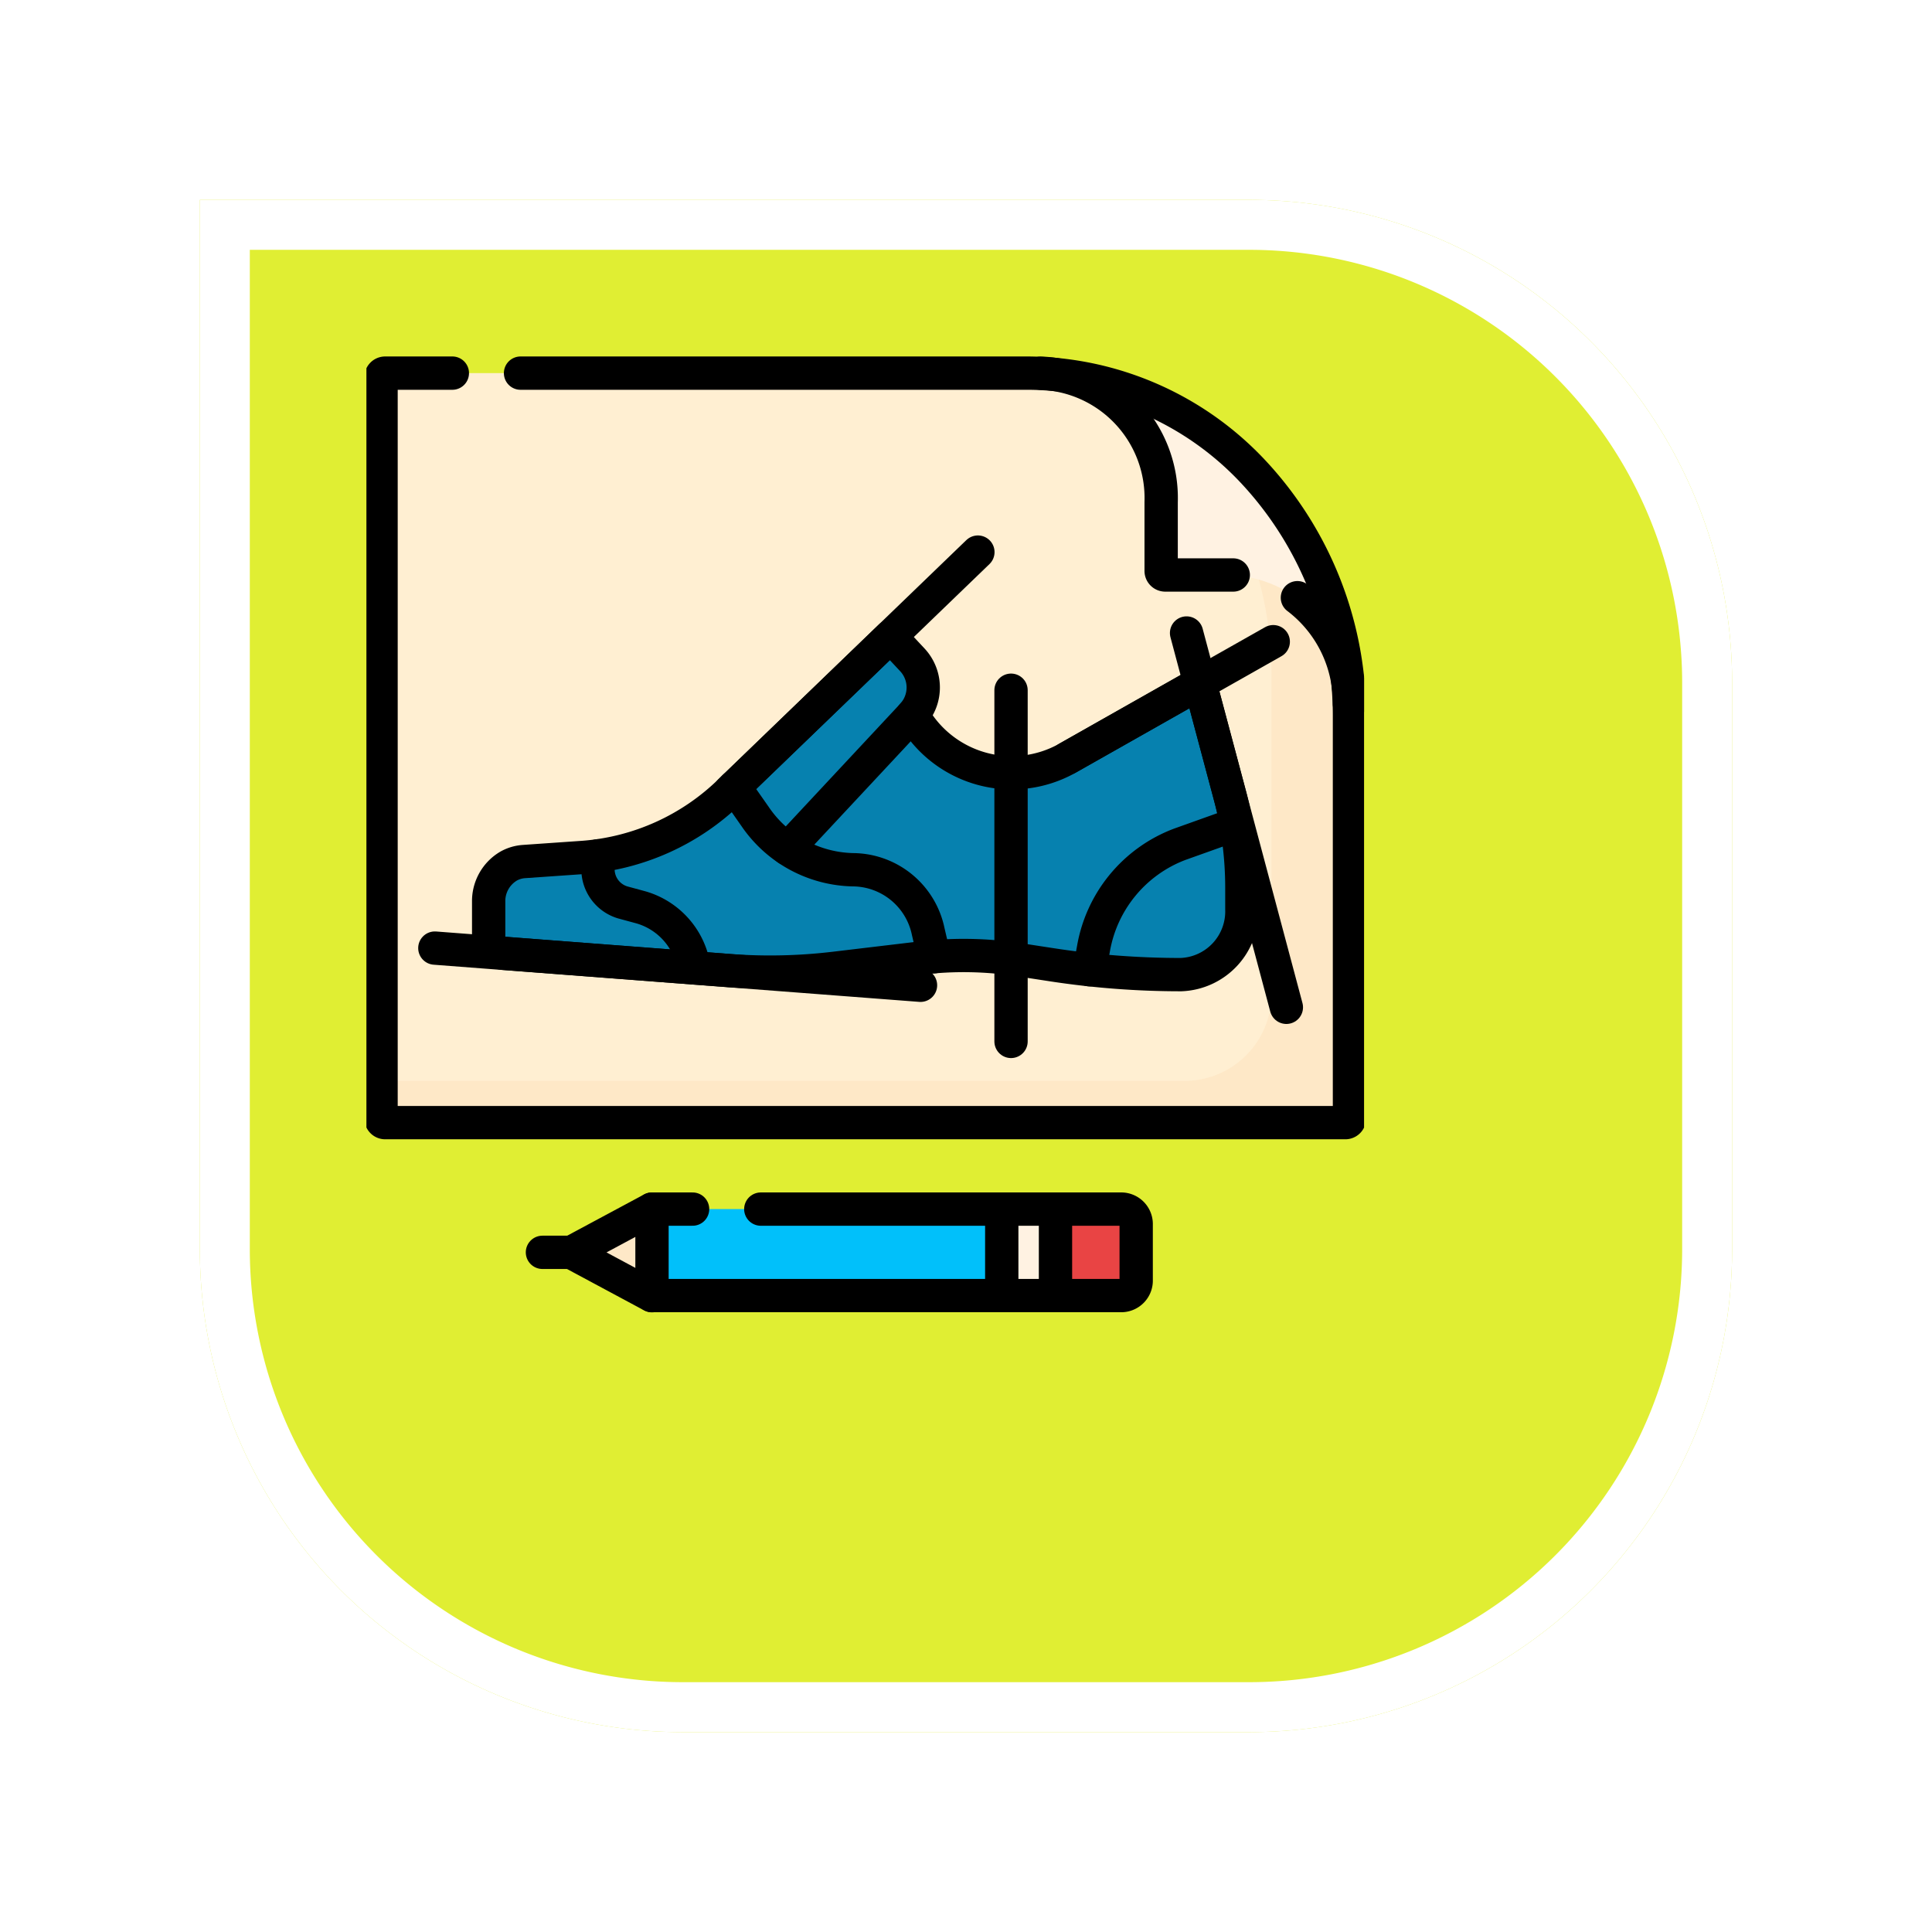 <svg xmlns="http://www.w3.org/2000/svg" xmlns:xlink="http://www.w3.org/1999/xlink" width="116" height="116" viewBox="0 0 116 116">
  <defs>
    <filter id="Rectángulo_401369" x="0" y="0" width="116" height="116" filterUnits="userSpaceOnUse">
      <feOffset dx="6" dy="7" input="SourceAlpha"/>
      <feGaussianBlur stdDeviation="4" result="blur"/>
      <feFlood flood-opacity="0.251"/>
      <feComposite operator="in" in2="blur"/>
      <feComposite in="SourceGraphic"/>
    </filter>
    <clipPath id="clip-path">
      <path id="path6843" d="M0-682.665H59.9v64.191H0Z" transform="translate(0 682.665)"/>
    </clipPath>
  </defs>
  <g id="Grupo_1178413" data-name="Grupo 1178413" transform="translate(-283.051 -3073)">
    <g transform="matrix(1, 0, 0, 1, 283.05, 3073)" filter="url(#Rectángulo_401369)">
      <g id="Rectángulo_401369-2" data-name="Rectángulo 401369" transform="translate(6 5)" fill="#e0ee33" stroke="#fff" stroke-width="3">
        <path d="M0,0H63A29,29,0,0,1,92,29V63A29,29,0,0,1,63,92H29A29,29,0,0,1,0,63V0A0,0,0,0,1,0,0Z" stroke="none"/>
        <path d="M1.5,1.5H63A27.5,27.5,0,0,1,90.5,29V63A27.5,27.5,0,0,1,63,90.5H29A27.5,27.5,0,0,1,1.5,63V1.5A0,0,0,0,1,1.5,1.5Z" fill="none"/>
      </g>
    </g>
    <g id="g6837" transform="translate(305.051 3773.665)">
      <g id="g6839" transform="translate(0 -682.665)">
        <g id="g6841" clip-path="url(#clip-path)">
          <g id="g6847" transform="translate(0.879 4.403)">
            <path id="path6849" d="M0-2.445V42.048a.246.246,0,0,0,.237.254H57.907a.246.246,0,0,0,.237-.254V17.984A21.457,21.457,0,0,0,52.491,3.359,18.669,18.669,0,0,0,38.844-2.7H.237A.246.246,0,0,0,0-2.445" transform="translate(0 2.699)" fill="#ffefd2"/>
          </g>
          <g id="g6851" transform="translate(0.879 5.504)">
            <path id="path6853" d="M-545.723-47.76h0a19.148,19.148,0,0,0-7.435-4.957,19.647,19.647,0,0,1,2.755,2.45,21.458,21.458,0,0,1,5.653,14.625v18.917a5.229,5.229,0,0,1-5.039,5.4h-48.425v2.254a.246.246,0,0,0,.237.254h57.67a.246.246,0,0,0,.237-.254V-33.136a21.458,21.458,0,0,0-5.653-14.625" transform="translate(598.214 52.717)" fill="#fee8c7"/>
          </g>
          <g id="g6855" transform="translate(38.026 4.403)">
            <path id="path6857" d="M-159.519-58.365h0a21.458,21.458,0,0,1,5.653,14.624v-.821a7.5,7.5,0,0,0-7.228-7.746h-3.841a.246.246,0,0,1-.237-.254v-4.116a7.5,7.5,0,0,0-7.228-7.746h-.766a18.67,18.67,0,0,1,13.647,6.058" transform="translate(174.862 64.423)" fill="#fff2e2"/>
          </g>
          <g id="g6859" transform="translate(7.339 20.211)">
            <path id="path6861" d="M-462.537-91.323l-1.779-6.672-7.973,4.515a6.82,6.82,0,0,1-9.277-2.618,2.433,2.433,0,0,0,0-3.273L-482.9-100.8l-9.624,9.282a14.133,14.133,0,0,1-8.829,3.987l-3.535.246a2.2,2.2,0,0,0-.932.27,2.438,2.438,0,0,0-1.206,2.134V-82.8a1,1,0,0,0,.892,1.027l13.482,1.032a32.946,32.946,0,0,0,6.413-.135l5.146-.613a21.906,21.906,0,0,1,5.907.1l2.015.309a50.884,50.884,0,0,0,7.714.586,3.8,3.8,0,0,0,3.654-3.929v-1.286a21.8,21.8,0,0,0-.733-5.613" transform="translate(507.027 100.801)" fill="#0681af"/>
          </g>
          <g id="g6863" transform="translate(12.301 54.596)">
            <path id="path6865" d="M0-25.014l4.845,2.6L6.46-24.149,4.845-27.611Z" transform="translate(0 27.611)" fill="#fee8c7"/>
          </g>
          <g id="g6867" transform="translate(36.528 54.596)">
            <path id="path6869" d="M-16.792,0l-1.615,3.462,1.615,1.731h3.23l1.615-1.731L-13.561,0Z" transform="translate(18.407)" fill="#fff2e2"/>
          </g>
          <path id="path6871" d="M195.413-96.854h21v-5.192h-21Z" transform="translate(-178.266 156.642)" fill="#01c0fa"/>
          <g id="g6873" transform="translate(41.373 54.596)">
            <path id="path6875" d="M-41.325,0H-45.3V5.192h3.975a.9.9,0,0,0,.87-.933V.933A.9.9,0,0,0-41.325,0" transform="translate(45.3)" fill="#e94444"/>
          </g>
          <g id="g6877" transform="translate(22.094 29.249)">
            <path id="path6879" d="M0,0,1.247,1.781A7.29,7.29,0,0,0,7.2,4.973a4.646,4.646,0,0,1,4.438,3.713l.352,1.508" fill="none" stroke="#000" stroke-linecap="round" stroke-linejoin="round" stroke-miterlimit="10" stroke-width="2"/>
          </g>
          <g id="g6881" transform="translate(7.339 20.211)">
            <path id="path6883" d="M-462.537-91.323l-1.779-6.672-7.973,4.515a6.82,6.82,0,0,1-9.277-2.618,2.433,2.433,0,0,0,0-3.273L-482.9-100.8l-9.624,9.282a14.133,14.133,0,0,1-8.829,3.987l-3.535.246a2.2,2.2,0,0,0-.932.27,2.438,2.438,0,0,0-1.206,2.134V-82.8a1,1,0,0,0,.892,1.027l13.482,1.032a32.946,32.946,0,0,0,6.413-.135l5.146-.613a21.906,21.906,0,0,1,5.907.1l2.015.309a50.884,50.884,0,0,0,7.714.586,3.8,3.8,0,0,0,3.654-3.929v-1.286A21.8,21.8,0,0,0-462.537-91.323Z" transform="translate(507.027 100.801)" fill="none" stroke="#000" stroke-linecap="round" stroke-linejoin="round" stroke-miterlimit="10" stroke-width="2"/>
          </g>
          <g id="g6885" transform="translate(49.247 20.006)">
            <path id="path6887" d="M-62.3-216.535l-5.992-22.474" transform="translate(68.288 239.009)" fill="none" stroke="#000" stroke-linecap="round" stroke-linejoin="round" stroke-miterlimit="10" stroke-width="2"/>
          </g>
          <g id="g6889" transform="translate(42.077 20.528)">
            <path id="path6891" d="M-128.61,0l-12.371,7" transform="translate(140.981)" fill="none" stroke="#000" stroke-linecap="round" stroke-linejoin="round" stroke-miterlimit="10" stroke-width="2"/>
          </g>
          <g id="g6893" transform="translate(21.841 15.149)">
            <path id="path6895" d="M-154.625,0-169.5,14.344" transform="translate(169.498)" fill="none" stroke="#000" stroke-linecap="round" stroke-linejoin="round" stroke-miterlimit="10" stroke-width="2"/>
          </g>
          <g id="g6897" transform="translate(4.109 38.925)">
            <path id="path6899" d="M0,0,29.16,2.232" fill="none" stroke="#000" stroke-linecap="round" stroke-linejoin="round" stroke-miterlimit="10" stroke-width="2"/>
          </g>
          <g id="g6901" transform="translate(25.288 24.842)">
            <path id="path6903" d="M0-78.268l7.581-8.123" transform="translate(0 86.392)" fill="none" stroke="#000" stroke-linecap="round" stroke-linejoin="round" stroke-miterlimit="10" stroke-width="2"/>
          </g>
          <g id="g6905" transform="translate(38.704 23.442)">
            <path id="path6907" d="M0,0V21.086" fill="none" stroke="#000" stroke-linecap="round" stroke-linejoin="round" stroke-miterlimit="10" stroke-width="2"/>
          </g>
          <g id="g6909" transform="translate(43.419 31.476)">
            <path id="path6911" d="M0-84.269l.232-1.245A8.193,8.193,0,0,1,5.414-91.8l3.392-1.212" transform="translate(0 93.016)" fill="none" stroke="#000" stroke-linecap="round" stroke-linejoin="round" stroke-miterlimit="10" stroke-width="2"/>
          </g>
          <g id="g6913" transform="translate(13.904 33.388)">
            <path id="path6915" d="M0,0V.756A2.079,2.079,0,0,0,1.485,2.794l1.105.3A4.477,4.477,0,0,1,5.767,6.727" fill="none" stroke="#000" stroke-linecap="round" stroke-linejoin="round" stroke-miterlimit="10" stroke-width="2"/>
          </g>
          <g id="g6917" transform="translate(12.301 54.596)">
            <path id="path6919" d="M-50.375,0-55.22,2.6l4.845,2.6" transform="translate(55.22)" fill="none" stroke="#000" stroke-linecap="round" stroke-linejoin="round" stroke-miterlimit="10" stroke-width="2"/>
          </g>
          <g id="g6921" transform="translate(38.143 54.596)">
            <path id="path6923" d="M-33.583,0h-3.23" transform="translate(36.813)" fill="none" stroke="#000" stroke-linecap="round" stroke-linejoin="round" stroke-miterlimit="10" stroke-width="2"/>
          </g>
          <g id="g6925" transform="translate(38.143 59.788)">
            <path id="path6927" d="M0,0H3.23" fill="none" stroke="#000" stroke-linecap="round" stroke-linejoin="round" stroke-miterlimit="10" stroke-width="2"/>
          </g>
          <g id="g6929" transform="translate(17.147 54.596)">
            <path id="path6931" d="M-25.34,0h-2.437V5.192h21V0H-21.245" transform="translate(27.777)" fill="none" stroke="#000" stroke-linecap="round" stroke-linejoin="round" stroke-miterlimit="10" stroke-width="2"/>
          </g>
          <g id="g6933" transform="translate(10.569 57.192)">
            <path id="path6935" d="M-18.008,0H-19.74" transform="translate(19.74)" fill="none" stroke="#000" stroke-linecap="round" stroke-linejoin="round" stroke-miterlimit="10" stroke-width="2"/>
          </g>
          <g id="g6937" transform="translate(41.373 54.596)">
            <path id="path6939" d="M-41.325,0H-45.3V5.192h3.975a.9.9,0,0,0,.87-.933V.933A.9.9,0,0,0-41.325,0Z" transform="translate(45.3)" fill="none" stroke="#000" stroke-linecap="round" stroke-linejoin="round" stroke-miterlimit="10" stroke-width="2"/>
          </g>
          <g id="g6941" transform="translate(0.879 4.403)">
            <path id="path6943" d="M-44.495,0h-4.043a.246.246,0,0,0-.237.254V44.747a.246.246,0,0,0,.237.254H9.133a.246.246,0,0,0,.237-.254V20.682A21.458,21.458,0,0,0,3.717,6.058,18.669,18.669,0,0,0-9.931,0H-40.4" transform="translate(48.775)" fill="none" stroke="#000" stroke-linecap="round" stroke-linejoin="round" stroke-miterlimit="10" stroke-width="2"/>
          </g>
          <g id="g6945" transform="translate(40.489 4.403)">
            <path id="path6947" d="M-120.158-116.776q-.125,0-.252,0h-3.841a.246.246,0,0,1-.237-.254v-4.116a7.5,7.5,0,0,0-7.228-7.746" transform="translate(131.716 128.896)" fill="none" stroke="#000" stroke-linecap="round" stroke-linejoin="round" stroke-miterlimit="10" stroke-width="2"/>
          </g>
          <g id="g6949" transform="translate(55.897 17.886)">
            <path id="path6951" d="M-32.493-61.452a7.906,7.906,0,0,0-3.125-6.378" transform="translate(35.619 67.831)" fill="none" stroke="#000" stroke-linecap="round" stroke-linejoin="round" stroke-miterlimit="10" stroke-width="2"/>
          </g>
        </g>
      </g>
    </g>
  </g>
</svg>

